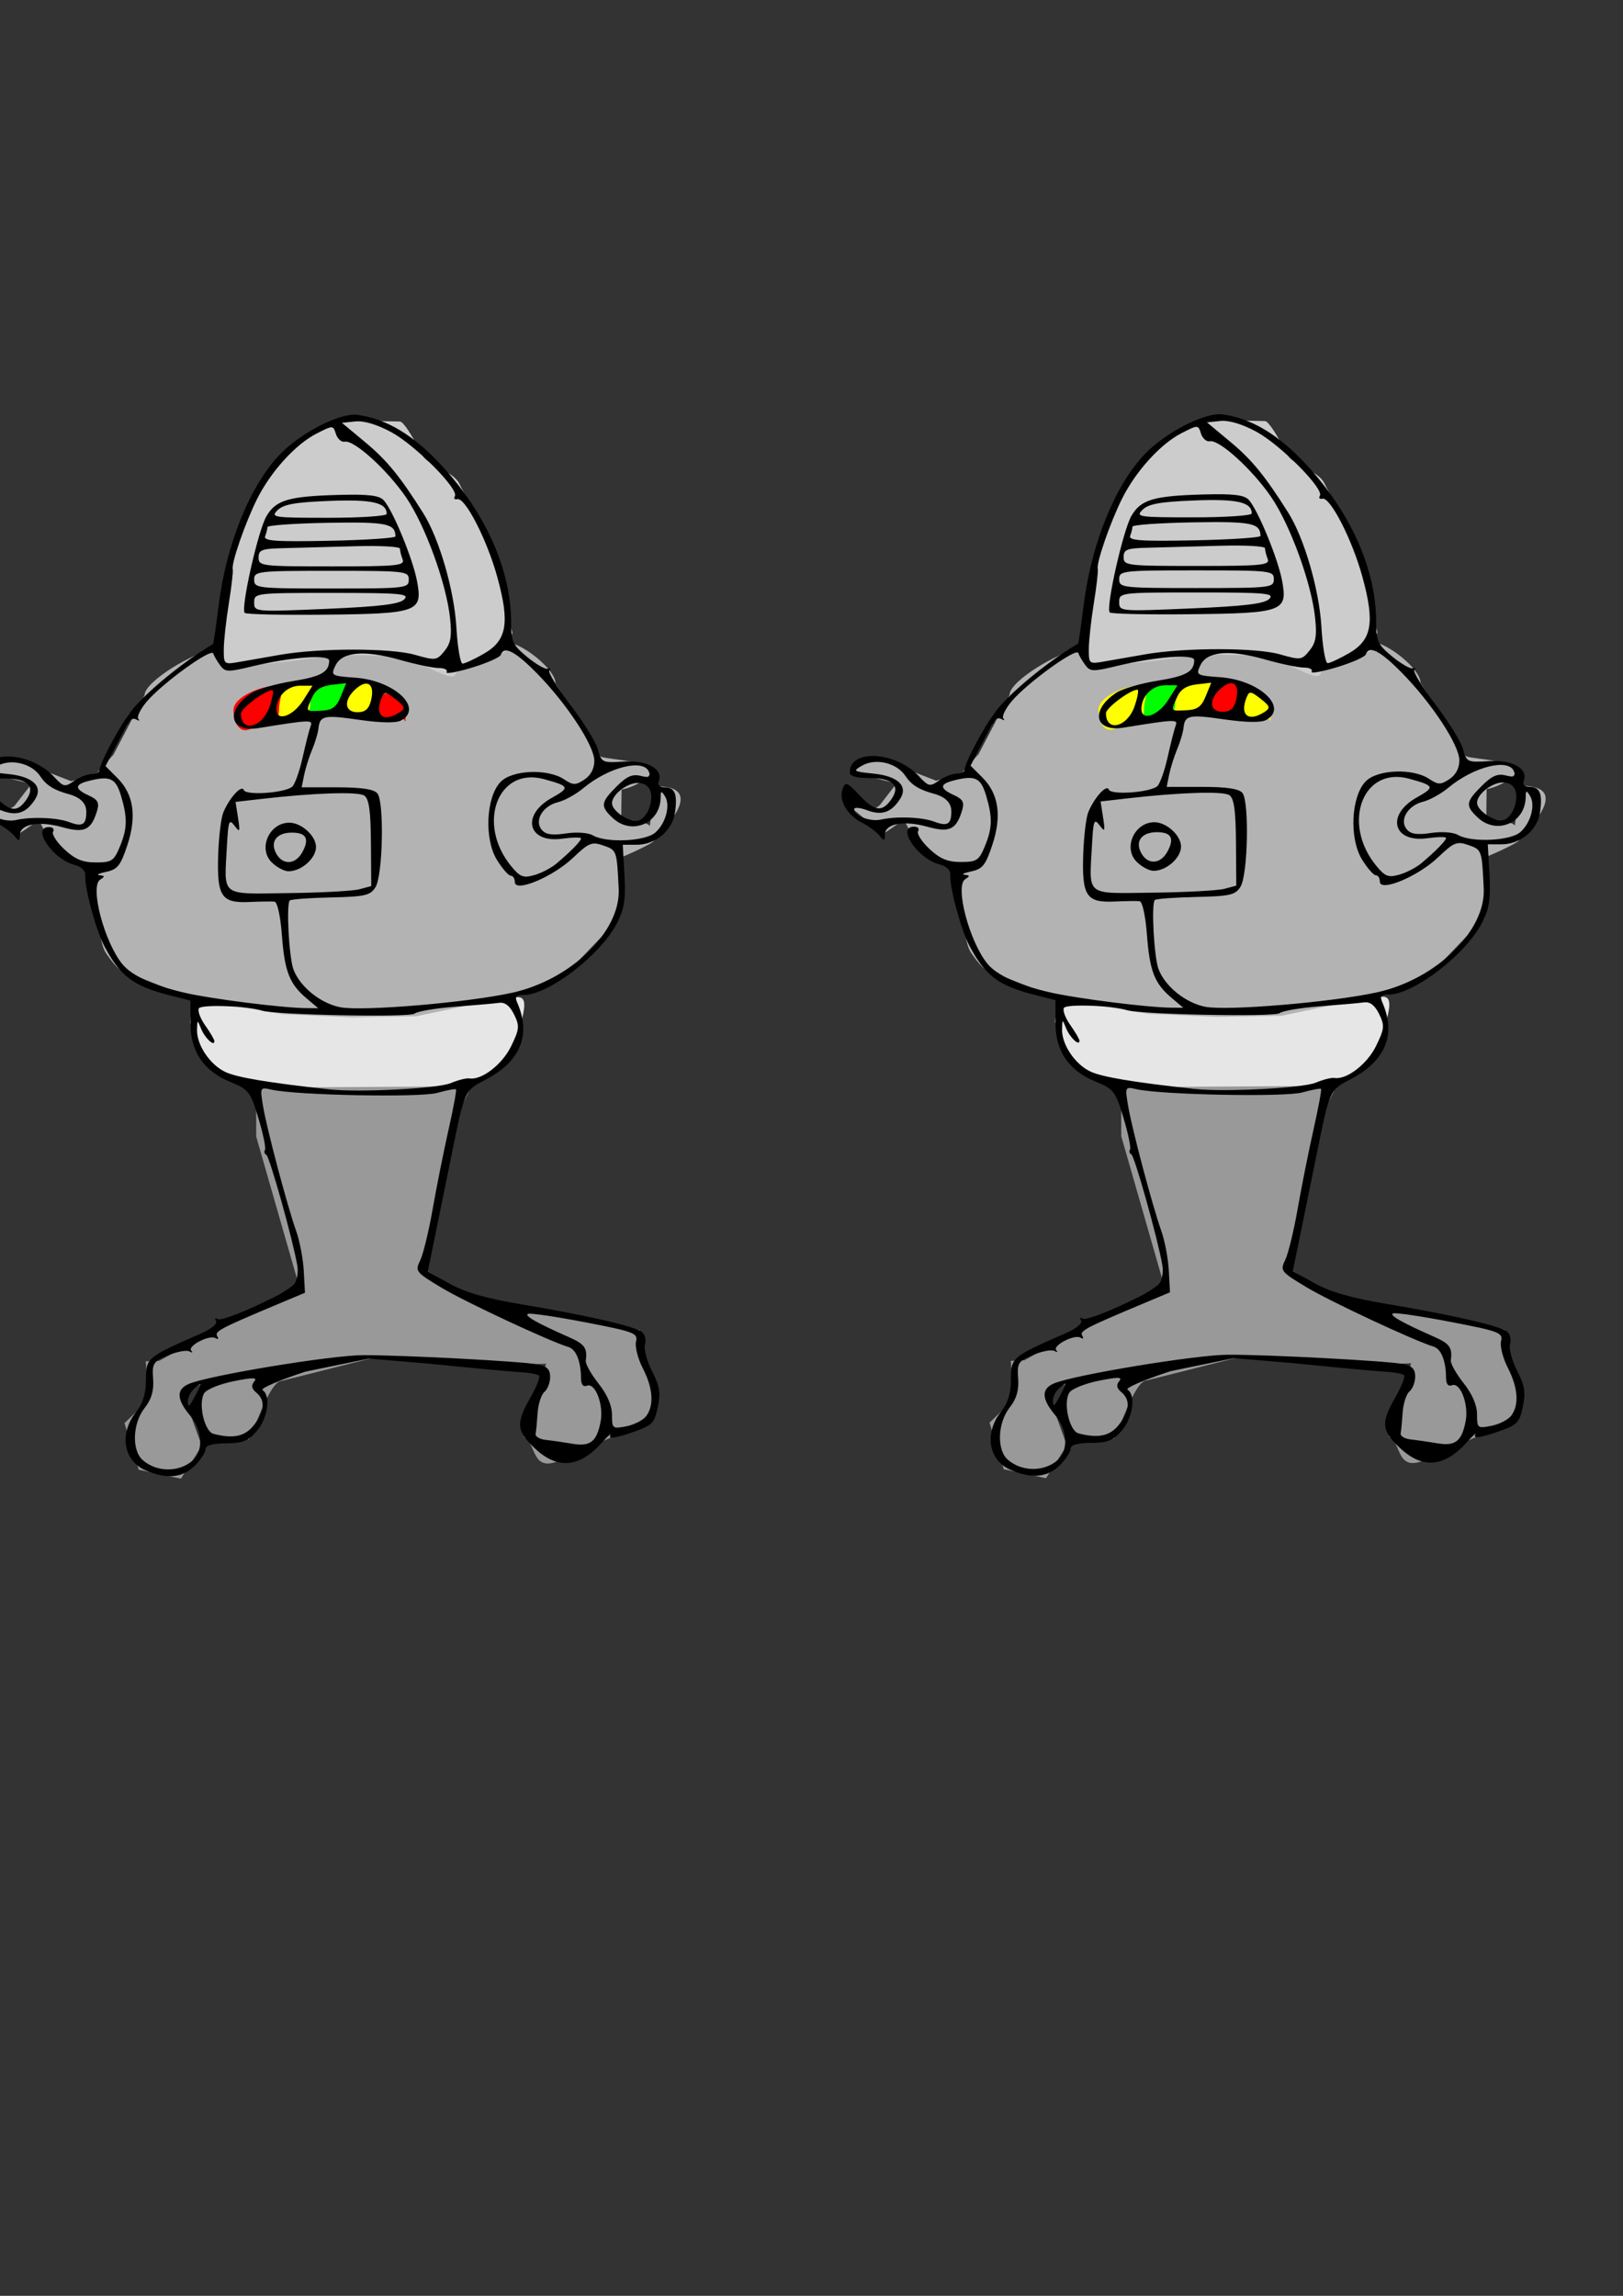 <?xml version="1.0" encoding="UTF-8" standalone="no"?>
<!-- Created with Inkscape (http://www.inkscape.org/) -->
<svg
   xmlns:dc="http://purl.org/dc/elements/1.1/"
   xmlns:cc="http://web.resource.org/cc/"
   xmlns:rdf="http://www.w3.org/1999/02/22-rdf-syntax-ns#"
   xmlns:svg="http://www.w3.org/2000/svg"
   xmlns="http://www.w3.org/2000/svg"
   xmlns:sodipodi="http://sodipodi.sourceforge.net/DTD/sodipodi-0.dtd"
   xmlns:inkscape="http://www.inkscape.org/namespaces/inkscape"
   width="210mm"
   height="297mm"
   id="svg2"
   sodipodi:version="0.32"
   inkscape:version="0.45.1"
   sodipodi:docbase="/home/rover/code/python/herobot/arte"
   sodipodi:docname="robot-3.svg"
   inkscape:output_extension="org.inkscape.output.svg.inkscape">
  <rect width="100%" height="100%" fill="#333333" stroke="none"/>
  <defs
     id="defs4" />
  <sodipodi:namedview
     id="base"
     pagecolor="#ffffff"
     bordercolor="#666666"
     borderopacity="1.0"
     inkscape:pageopacity="0.0"
     inkscape:pageshadow="2"
     inkscape:zoom="0.60079864"
     inkscape:cx="310.83626"
     inkscape:cy="560.85844"
     inkscape:document-units="px"
     inkscape:current-layer="layer1"
     inkscape:window-width="1022"
     inkscape:window-height="713"
     inkscape:window-x="0"
     inkscape:window-y="0"
     showguides="true"
     inkscape:guide-bbox="true" />
  <g
     inkscape:label="Capa 1"
     inkscape:groupmode="layer"
     id="layer1">
    <path
       style="fill:#999999;fill-opacity:1;stroke:#999999;stroke-width:2;stroke-miterlimit:1;stroke-opacity:0"
       d="M 137.763,527.929 L 228.69,527.929 C 235.602,527.929 221.399,544.4 221.399,551.313 L 208.448,621.131 L 232.306,635.735 L 312.742,650.338 L 318.877,680.62 L 319.558,692.497 L 298.427,703.011 L 276.614,712.699 C 259.227,722.023 262.981,705.978 256.164,702.618 L 267.07,666.779 C 239.804,668.239 190.613,663.579 183.7,663.579 L 137.763,675.167 C 130.851,675.167 121.196,709.82 121.196,702.907 L 101.427,703.982 L 95.974,682.561 L 100.064,676.137 L 89.158,680.62 L 98.701,706.916 L 88.476,722.987 L 67.856,718.605 L 60.869,695.819 L 66.152,690.755 L 72.798,685.01 L 71.264,665.632 L 77.91,665.34 L 145.906,627.558 L 125.286,555.692 L 125.286,540.406 C 125.286,533.494 130.851,527.929 137.763,527.929 z "
       id="rect2360"
       sodipodi:nodetypes="ccccccccccccccccccccccccccccccc"
       inkscape:export-filename="/home/rover/herobot/arte/pre/robot-3-01.png"
       inkscape:export-xdpi="17.20129"
       inkscape:export-ydpi="17.20129" />
    <path
       style="fill:#e6e6e6;fill-opacity:1;stroke:#999999;stroke-width:2;stroke-miterlimit:1;stroke-opacity:0"
       d="M 105.443,487.566 L 253.347,487.566 C 260.26,487.566 253.214,501.992 253.214,508.905 L 244.012,521.711 C 238.558,528.283 237.083,526.009 230.171,531.122 L 125.893,531.803 C 118.98,531.803 100.464,524.534 100.464,517.621 L 92.965,500.043 C 92.965,493.131 98.531,487.566 105.443,487.566 z "
       id="rect2357"
       sodipodi:nodetypes="ccccccccc"
       inkscape:export-filename="/home/rover/herobot/arte/pre/robot-3-01.png"
       inkscape:export-xdpi="17.20129"
       inkscape:export-ydpi="17.20129" />
    <path
       style="fill:#b3b3b3;fill-opacity:1;stroke:#999999;stroke-width:2;stroke-miterlimit:1;stroke-opacity:0"
       d="M 102.792,318.418 L 248.045,314.176 C 254.957,314.176 271.657,327.165 271.657,334.077 L 293.397,369.57 C 293.397,371.298 316.745,371.55 318.252,376.523 C 319.76,381.497 298.758,390.103 300.09,384.233 C 305.911,358.584 303.331,395.465 303.963,399.662 C 304.118,400.69 317.544,401.893 317.686,403.914 C 317.827,405.935 319.509,384.392 321.69,384.443 C 347.711,385.033 320.103,409.356 319.951,410.863 C 319.799,412.37 304.152,419.164 303.72,419.164 L 302.863,448.924 L 273.902,479.214 L 234.337,490.416 L 203.786,496.845 L 172.175,497.442 L 138.442,495.917 L 95.165,488.56 L 60.372,474.84 C 58.644,474.84 55.609,471.476 52.027,466.323 C 48.445,461.17 49.62,452.636 45.709,445.477 C 41.797,438.317 47.646,432.003 44.929,425.985 C 42.211,419.968 25.625,415.838 25.625,414.11 L 19.063,400.991 L 8.789,408.021 L -8.907,393.311 C -10.431,388.197 0.17,400.417 7.215,393.875 L 15.384,383.305 L -7.731,377.506 L 5.741,370.647 L 34.705,381.919 L 46.172,379.405 L 55.517,368.937 L 70.695,339.91 C 70.695,332.997 95.879,318.418 102.792,318.418 z "
       id="rect2341"
       sodipodi:nodetypes="ccccsssssscccccccccsssccccccccccccc"
       inkscape:export-filename="/home/rover/herobot/arte/pre/robot-3-01.png"
       inkscape:export-xdpi="17.20129"
       inkscape:export-ydpi="17.20129" />
    <path
       style="fill:#ff0000;fill-opacity:1;stroke:#999999;stroke-width:2;stroke-miterlimit:1;stroke-opacity:0"
       d="M 198.367,352.931 C 196.246,348.674 190.062,352.794 184.58,350.014 C 180.155,347.771 177.687,352.917 177.687,346.038 C 177.688,339.159 191.33,337.31 196.246,341 C 201.59,345.012 197.761,349.081 198.367,352.931 z "
       id="path2355"
       sodipodi:nodetypes="csssc"
       inkscape:export-filename="/home/rover/herobot/arte/pre/robot-3-01.png"
       inkscape:export-xdpi="17.20129"
       inkscape:export-ydpi="17.20129" />
    <path
       style="fill:#ffff00;fill-opacity:1;stroke:#999999;stroke-width:2;stroke-miterlimit:1;stroke-opacity:0"
       d="M 180.862,349.107 C 177.756,355.245 183.3,348.968 177.421,350.763 C 167.337,353.842 166.899,345.72 170.005,339.582 C 173.111,333.445 176.751,331.548 182.236,334.323 C 187.72,337.099 183.968,342.97 180.862,349.107 z "
       id="path2351"
       sodipodi:nodetypes="csssc"
       inkscape:export-filename="/home/rover/herobot/arte/pre/robot-3-01.png"
       inkscape:export-xdpi="17.20129"
       inkscape:export-ydpi="17.20129" />
    <path
       style="fill:#00ff00;fill-opacity:1;stroke:#999999;stroke-width:2;stroke-miterlimit:1;stroke-opacity:0"
       d="M 167.541,346.368 C 164.435,352.505 158.313,347.289 152.435,349.084 C 142.351,352.163 151.987,341.39 155.094,335.252 C 158.2,329.115 161.309,329.339 166.794,332.114 C 172.278,334.89 170.647,340.231 167.541,346.368 z "
       id="path2353"
       sodipodi:nodetypes="csssc"
       inkscape:export-filename="/home/rover/herobot/arte/pre/robot-3-01.png"
       inkscape:export-xdpi="17.20129"
       inkscape:export-ydpi="17.20129" />
    <path
       style="fill:#ffff00;fill-opacity:1;stroke:#999999;stroke-width:2;stroke-miterlimit:1;stroke-opacity:0"
       d="M 151.705,344.447 C 151.705,351.325 145.535,346.819 141.101,351.075 C 133.494,358.375 129.435,351.326 129.435,344.447 C 129.435,337.569 143.438,332.516 149.584,332.516 C 155.731,332.516 151.705,337.569 151.705,344.447 z "
       id="path2349"
       sodipodi:nodetypes="csssc"
       inkscape:export-filename="/home/rover/herobot/arte/pre/robot-3-01.png"
       inkscape:export-xdpi="17.20129"
       inkscape:export-ydpi="17.20129" />
    <path
       style="fill:#ff0000;fill-opacity:1;stroke:#999999;stroke-width:2;stroke-miterlimit:1;stroke-opacity:0"
       d="M 136.445,347.317 C 136.445,354.195 130.275,349.688 125.841,353.945 C 118.234,361.245 114.175,354.196 114.175,347.317 C 114.175,340.438 128.178,335.386 134.324,335.386 C 140.471,335.386 136.445,340.438 136.445,347.317 z "
       id="path2344"
       sodipodi:nodetypes="csssc"
       inkscape:export-filename="/home/rover/herobot/arte/pre/robot-3-01.png"
       inkscape:export-xdpi="17.20129"
       inkscape:export-ydpi="17.20129" />
    <path
       style="fill:#cccccc;fill-opacity:1;stroke:#999999;stroke-width:2;stroke-miterlimit:1;stroke-opacity:0"
       d="M 167.149,205.556 L 195.551,206.097 C 196.415,206.097 197.879,207.742 199.78,210.633 C 201.681,213.525 204.019,217.663 206.63,222.65 C 209.241,227.638 221.67,230.294 224.664,236.582 C 227.657,242.871 232.351,249.081 235.401,255.875 C 238.45,262.669 242.506,274.82 245.284,281.324 C 248.061,287.829 247.97,302.474 250.149,307.893 C 252.328,313.313 244.582,307.917 245.835,311.456 C 247.088,314.996 247.796,317.396 247.796,318.26 L 222.875,328.95 C 222.875,335.862 201.933,320.748 195.02,320.748 L 167.352,320.218 C 160.439,320.218 108.743,329.499 108.743,322.587 L 105.031,312.491 L 111.394,286.488 L 118.287,254.652 L 133.602,230.674 C 133.602,223.762 160.236,205.556 167.149,205.556 z "
       id="rect2338"
       sodipodi:nodetypes="ccssssssscccccccccc"
       inkscape:export-filename="/home/rover/herobot/arte/pre/robot-3-01.png"
       inkscape:export-xdpi="17.20129"
       inkscape:export-ydpi="17.20129" />
    <path
       style="fill:#000000"
       d="M 71.15,718.892 C 60.323,714.179 58.178,701.044 66.506,690.454 C 69.913,686.121 71.367,681.361 71.367,674.54 C 71.367,663.947 71.773,663.605 98.025,652.138 C 103.313,649.828 106.465,647.225 105.623,645.863 C 104.817,644.559 105.187,644.155 106.465,644.945 C 109.089,646.566 140.105,632.38 143.879,627.832 C 145.263,626.164 145.946,622.117 145.396,618.839 C 143.337,606.564 131.794,565.322 130.224,564.625 C 129.325,564.227 129.037,563.177 129.584,562.292 C 130.13,561.408 128.698,554.443 126.4,546.814 C 122.475,533.787 121.65,532.711 112.814,529.097 C 99.604,523.696 93.125,514.216 93.125,500.29 L 93.125,489.236 L 82.246,486.463 C 65.283,482.138 58.635,477.075 51.088,462.732 C 46.901,454.775 41.272,433.912 41.67,427.823 C 41.809,425.69 39.702,423.687 36.466,422.874 C 25.8,420.197 15.112,404.402 23.966,404.402 C 25.819,404.402 26.717,405.401 25.962,406.622 C 25.207,407.843 27.683,411.732 31.464,415.264 C 36.683,420.139 40.391,421.685 46.861,421.685 C 54.545,421.685 55.693,420.947 58.515,414.193 C 62.299,405.135 62.428,399.957 59.143,388.99 C 56.543,380.313 53.645,379.078 42.742,382 C 36.386,383.703 36.596,385.84 43.422,388.95 C 47.813,390.951 48.662,392.481 47.511,396.318 C 44.64,405.893 41.328,407.484 30.55,404.467 C 19.029,401.241 9.825,402.902 9.728,408.224 C 9.667,411.498 9.331,411.56 7.027,408.723 C 5.58,406.941 1.595,404.035 -1.827,402.266 C -9.018,398.549 -13.025,391.247 -10.904,385.721 C -9.61,382.349 -8.649,382.724 -2.949,388.823 C 4.668,396.974 8.339,397.491 12.853,391.047 C 17.527,384.374 13.622,380.638 1.97,380.638 C -4.349,380.638 -7.487,379.706 -7.487,377.83 C -7.487,366.292 15.089,367.582 26.38,379.765 C 31.082,384.838 31.728,384.974 36.208,381.836 C 38.845,379.989 42.731,378.478 44.843,378.478 C 46.955,378.478 48.683,377.629 48.683,376.592 C 48.683,372.564 63.341,346.49 64.152,348.896 C 64.624,350.298 57.913,362.299 55.676,366.66 L 51.608,374.589 L 57.372,380.354 C 65.383,388.364 66.968,399.107 62.241,413.357 C 58.968,423.224 57.452,425.124 51.924,426.289 C 48.359,427.04 46.901,427.785 48.683,427.944 C 51.338,428.18 51.393,428.569 48.988,430.092 C 43.805,433.377 51.046,460.796 59.927,471.51 C 64.465,476.985 74.74,481.728 89.73,485.268 C 102.955,488.391 138.324,492.87 150.22,492.929 L 155.621,492.956 L 149.884,488.106 C 141.529,481.043 139.2,475.053 137.845,457.134 C 137.146,447.889 135.626,441.011 134.246,440.85 C 132.932,440.696 127.422,440.772 122,441.018 C 108.254,441.642 106.052,438.35 106.697,418.141 C 106.981,409.263 108.106,399.866 109.199,397.259 C 112.247,389.989 118.174,383.517 119.231,386.304 C 120.266,389.029 138.967,387.761 142.85,384.702 C 144.143,383.683 146.454,377.248 147.986,370.402 C 149.518,363.556 151.293,356.595 151.93,354.933 C 153.114,351.846 151.579,351.911 126.336,356.003 C 112.207,358.294 110.037,347.345 122.944,338.888 C 125.861,336.976 134.869,334.354 142.961,333.062 C 157.013,330.817 160.916,328.639 160.989,323.004 C 161.03,319.855 141.998,321.277 123.249,325.824 C 111.427,328.691 110.093,328.649 107.664,325.327 C 106.204,323.33 104.68,320.71 104.278,319.505 C 103.348,316.713 79.203,334.2 71.74,343.072 C 68.631,346.769 66.788,350.57 67.646,351.52 C 68.504,352.469 68.074,352.598 66.691,351.806 C 65.307,351.014 63.682,351.587 63.08,353.08 C 62.342,354.912 61.931,354.715 61.816,352.472 C 61.538,347.071 84.884,326.36 104.192,314.877 C 104.423,314.74 105.651,306.262 106.922,296.037 C 110.646,266.064 122.264,237.416 136.864,222.202 C 147.186,211.445 166.491,201.642 174.977,202.848 C 189.158,204.863 202.225,212.734 215.886,227.489 C 237.615,250.959 249.965,278.817 249.953,304.337 C 249.948,313.686 250.749,315.407 257.813,321.228 C 262.139,324.792 266.678,327.385 267.9,326.989 C 269.122,326.593 269.452,326.938 268.634,327.756 C 267.816,328.573 272.457,336.189 278.947,344.679 C 285.437,353.168 291.526,363.031 292.477,366.596 C 294.145,372.844 294.598,373.051 305.064,372.367 C 316.602,371.613 324.451,376.033 322.162,381.997 C 321.45,383.852 322.528,384.959 325.047,384.959 C 330.054,384.959 331.419,388.343 330.075,397.422 C 328.784,406.139 320.506,413.044 311.346,413.044 L 304.546,413.044 L 305.38,427.814 C 306.046,439.596 305.318,444.342 301.778,451.281 C 293.849,466.822 268.309,486.496 256.061,486.496 C 252.33,486.496 251.656,487.317 252.957,490.277 C 259.834,505.931 254.599,518.839 237.771,527.726 C 227.006,533.411 227.341,532.672 220.707,565.35 C 218.777,574.856 215.398,591.423 213.197,602.166 L 209.195,621.698 L 219.936,627.695 C 227.409,631.868 237.992,634.911 254.72,637.697 C 286.316,642.961 310.503,648.495 313.917,651.243 C 315.429,652.459 316.111,655.207 315.431,657.348 C 314.752,659.489 316.291,665.349 318.853,670.37 C 322.645,677.803 323.166,681.1 321.66,688.117 C 319.946,696.101 318.971,697.019 308.409,700.603 C 300.881,703.157 297.476,703.591 298.385,701.882 C 299.141,700.458 297.466,701.875 294.662,705.03 C 283.448,717.652 272.732,718.687 261.633,708.219 C 252.501,699.607 252.173,695.956 259.396,683.321 C 262.38,678.101 264.258,673.266 263.569,672.577 C 262.88,671.889 258.726,671.132 254.337,670.896 C 249.948,670.66 229.83,668.791 209.631,666.742 L 180.424,664.273 L 149.46,670.63 C 136.566,674.817 127.088,678.905 128.397,679.714 C 132.538,682.273 130.986,693.408 125.619,699.648 C 121.39,704.564 118.665,705.657 110.503,705.71 C 103.828,705.753 100.543,706.697 100.539,708.573 C 100.535,710.112 98.146,713.758 95.229,716.674 C 89.268,722.635 81.411,723.359 71.15,718.892 z M 94.125,714.198 C 99.576,709.513 99.053,699.355 92.99,692.149 C 86.279,684.173 86.103,679.297 92.43,676.622 C 102.237,672.476 161.879,662.624 177.607,662.601 C 198.006,662.571 255.201,665.6 263.1,667.147 C 267.52,668.013 269.041,669.582 269.041,673.276 C 269.041,676.006 267.785,679.283 266.249,680.557 C 264.714,681.832 263.217,686.44 262.924,690.798 C 262.63,695.156 262.185,699.785 261.935,701.085 C 261.684,702.385 263.91,703.71 266.881,704.03 C 269.851,704.35 275.738,705.201 279.963,705.92 C 288.72,707.412 291.88,704.887 293.751,694.905 C 295.261,686.848 291.1,675.972 287.095,677.509 C 285.174,678.246 284.153,676.983 284.134,673.841 C 284.083,665.594 281.742,659.768 278.023,658.632 C 268.437,655.703 227.566,636.613 215.948,629.637 C 203.269,622.024 202.913,621.568 205.495,616.237 C 206.965,613.201 209.697,601.968 211.567,591.274 C 213.437,580.581 216.92,563.157 219.307,552.555 C 221.695,541.953 223.356,532.987 222.999,532.63 C 222.642,532.273 218.516,533.052 213.83,534.361 C 205.35,536.73 144.821,535.542 132.711,532.769 C 127.149,531.495 127.101,531.589 128.642,540.854 C 130.497,552.011 140.545,589.871 144.89,602.076 C 146.582,606.829 148.231,615.525 148.553,621.401 L 149.14,632.083 L 135.098,637.98 C 107.599,649.527 104.803,651.016 106.242,653.346 C 107.046,654.646 106.679,655.054 105.411,654.27 C 102.451,652.441 91.471,658.136 93.543,660.425 C 94.417,661.39 94.019,661.544 92.66,660.767 C 91.301,659.99 86.612,660.849 82.24,662.676 C 74.861,665.759 74.333,666.585 74.882,674.192 C 75.303,680.013 74.097,684.138 70.72,688.431 C 64.839,695.907 64.335,709.06 69.747,713.858 C 76.504,719.85 87.373,720.001 94.125,714.198 z M 124.139,696.841 C 129.438,690.104 129.853,684.645 125.35,680.908 C 123.057,679.005 122.74,677.403 124.287,675.539 C 126.028,673.442 123.916,673.398 114.258,675.333 C 107.529,676.681 101.064,679.305 99.891,681.165 C 96.799,686.066 99.92,699.886 104.383,701.058 C 114.04,703.594 119.793,702.366 124.139,696.841 z M 316.029,692.37 C 319.953,687.103 319.347,678.725 314.336,668.964 C 311.919,664.257 310.433,658.405 311.033,655.959 C 312.04,651.85 310.171,651.136 286.391,646.554 C 272.238,643.828 259.603,641.949 258.313,642.379 C 256.001,643.149 262.336,646.781 278.222,653.793 C 285.956,657.206 287.298,659.088 286.466,665.352 C 286.262,666.884 289.063,671.885 292.691,676.465 C 296.965,681.862 299.286,687.248 299.286,691.773 C 299.286,698.49 299.55,698.701 306.307,697.374 C 310.169,696.615 314.544,694.363 316.029,692.37 z M 96.272,680.93 C 98.84,675.989 98.772,675.782 95.485,678.494 C 93.508,680.125 91.89,682.96 91.89,684.795 C 91.89,688.718 92.508,688.172 96.272,680.93 z M 220.433,529.575 C 223.997,528.077 228.105,527.044 229.562,527.28 C 235.527,528.246 245.623,520.466 249.944,511.571 C 254.021,503.179 254.164,501.653 251.399,496.002 C 249.336,491.785 246.951,489.929 244.105,490.325 C 241.779,490.648 232.099,491.506 222.593,492.23 C 213.087,492.955 204.14,494.474 202.709,495.605 C 200.257,497.544 134.536,496.256 128.157,494.143 C 121.255,491.857 98.501,491.02 97.273,493.007 C 96.539,494.195 97.944,497.984 100.395,501.427 C 102.847,504.87 104.853,508.323 104.853,509.101 C 104.853,511.918 100.184,507.546 98.357,503.018 C 96.51,498.44 96.483,498.446 96.348,503.446 C 96.148,510.855 102.619,520.535 110.166,524.117 C 115.854,526.816 131.121,529.375 161.022,532.642 C 175.693,534.245 214.033,532.266 220.433,529.575 z M 250.592,485.366 C 279.346,478.969 303.555,455.342 302.562,434.647 C 301.656,415.78 301.624,415.688 295.136,413.427 C 289.413,411.432 288.024,411.99 280.205,419.429 C 270.343,428.81 251.758,436.55 251.758,431.276 C 251.758,429.566 250.865,428.166 249.774,428.166 C 248.682,428.166 245.653,424.709 243.042,420.484 C 236.66,410.158 237.689,389.424 244.944,382.174 C 250.718,376.403 267.921,375.773 275.856,381.042 C 280.31,383.999 281.436,384.014 285.763,381.179 C 288.888,379.132 290.645,375.826 290.645,371.994 C 290.645,364.565 277.16,344.036 262.493,329.136 C 251.891,318.365 246.436,315.59 244.904,320.186 C 244.501,321.395 238.098,324.224 230.675,326.471 C 223.253,328.718 217.726,329.673 218.393,328.593 C 219.061,327.513 217.359,326.629 214.612,326.629 C 211.865,326.629 203.301,324.837 195.581,322.648 C 178.059,317.678 167.232,318.652 164.006,325.489 C 161.715,330.343 161.977,330.499 173.793,331.354 C 192.901,332.736 207.314,346.278 196.078,352.291 C 193.622,353.606 186.275,353.482 175.615,351.946 C 158.312,349.453 156.38,349.873 155.723,356.266 C 155.505,358.382 154.107,363.031 152.616,366.596 C 151.126,370.16 149.369,375.75 148.713,379.018 L 147.52,384.959 L 164.808,384.959 C 176.779,384.959 182.85,385.866 184.544,387.907 C 187.98,392.048 187.249,427.992 183.61,433.81 C 181.094,437.833 178.501,438.424 161.766,438.793 C 151.321,439.023 142.296,439.691 141.71,440.277 C 139.908,442.079 141.327,468.269 143.542,474.096 C 146.748,482.527 156.732,490.569 166.357,492.472 C 177.038,494.585 228.773,490.22 250.592,485.366 z M 175.76,434.797 L 181.546,433.243 L 181.396,412.17 C 181.285,396.437 180.464,390.567 178.156,389.003 C 175.142,386.96 153.69,387.655 127.847,390.634 L 115.195,392.092 L 116.406,399.867 C 117.486,406.796 117.296,407.214 114.667,403.71 C 112.052,400.226 111.633,401.333 110.985,413.432 C 109.622,438.878 107.291,437.061 140.818,436.681 C 156.854,436.5 172.578,435.652 175.76,434.797 z M 132.827,421.575 C 126.071,414.819 131.72,402.242 141.511,402.242 C 147.428,402.242 154.541,408.729 154.541,414.124 C 154.541,419.675 147.379,426.006 141.098,426.006 C 138.986,426.006 135.264,424.012 132.827,421.575 z M 147.95,416.49 C 151.396,410.051 149.759,407.103 142.739,407.103 C 135.303,407.103 131.956,411.494 135.024,417.226 C 138.233,423.222 144.539,422.863 147.95,416.49 z M 272.039,422.305 C 278.989,416.47 284.163,411.191 284.163,409.935 C 284.163,409.314 279.994,409.377 274.898,410.076 C 258.165,412.369 254.649,398.62 269.8,390.141 C 278.853,385.074 278.575,384.393 266.051,380.964 C 243.466,374.78 232.917,402.658 249.959,423.489 C 254.271,428.76 255.899,429.396 261.237,427.893 C 264.668,426.927 269.529,424.413 272.039,422.305 z M 320.423,407.103 C 325.621,402.566 327.968,393.714 325.154,389.262 C 323.434,386.541 323.111,386.64 323.083,389.896 C 322.975,402.57 308.954,408.625 299.693,399.997 C 293.492,394.22 293.709,392.364 301.501,384.572 C 306.507,379.566 309.274,378.347 313.325,379.364 C 317.463,380.402 318.341,379.98 317.361,377.424 C 314.809,370.775 297.683,375.019 285.244,385.383 C 281.679,388.353 276.117,391.428 272.884,392.217 C 265.411,394.04 261.171,401.205 264.903,405.703 C 266.85,408.049 269.969,408.525 276.741,407.509 C 282.013,406.718 287.631,407.116 289.91,408.441 C 296.459,412.248 315.483,411.413 320.423,407.103 z M 42.202,396.945 C 42.202,392.726 39.326,389.842 33.56,388.28 C 26.429,386.347 22.592,383.946 19.784,379.661 C 15.563,373.218 5.27,370.738 -1.419,374.553 C -6.142,377.247 -5.846,377.455 4.176,378.478 C 16.043,379.689 21.148,384.5 17.202,390.755 C 12.999,397.419 8.261,399.104 1.21,396.443 C -2.385,395.086 -5.326,394.829 -5.326,395.872 C -5.326,399.143 2.539,402.151 7.901,400.931 C 15.36,399.234 27.94,399.734 33.843,401.963 C 40.317,404.407 42.202,403.275 42.202,396.945 z M 317.437,395.273 C 320.039,387.945 317.774,382.798 311.946,382.798 C 306.579,382.798 299.286,388.521 299.286,392.732 C 299.286,396.452 307.367,401.94 311.88,401.285 C 313.865,400.997 316.366,398.292 317.437,395.273 z M 131.817,345.532 C 133.342,341.076 133.974,337.434 133.223,337.439 C 129.721,337.459 117.815,346.332 117.815,348.921 C 117.815,358.377 128.291,355.842 131.817,345.532 z M 148.379,342.291 L 152.805,335.27 L 146.89,335.27 C 140.527,335.27 135.277,340.416 135.167,346.762 C 135.056,353.082 143.346,350.277 148.379,342.291 z M 195.588,348.184 C 198.333,346.368 198.002,345.4 193.428,341.853 C 188.444,337.988 187.914,337.948 186.559,341.328 C 183.076,350.016 187.612,353.459 195.588,348.184 z M 166.629,340.586 L 169.305,334.019 L 162.176,334.852 C 157.171,335.436 154.327,337.262 152.633,340.98 C 149.399,348.078 149.28,347.905 157.087,347.504 C 162.555,347.224 164.499,345.815 166.629,340.586 z M 181.431,342.519 C 183.408,334.643 179.904,331.783 174.229,336.643 C 167.918,342.046 168.239,348.233 174.831,348.233 C 178.615,348.233 180.381,346.704 181.431,342.519 z M 137.258,320.108 C 156.58,316.789 191.178,316.815 202.891,320.157 C 213.013,323.045 213.591,322.971 217.36,318.317 C 220.463,314.484 221.035,311.113 220.089,302.225 C 218.281,285.23 207.91,256.786 198.54,243.123 C 189.318,229.674 173.183,215.036 168.607,215.967 C 166.992,216.295 165.049,214.606 164.289,212.212 C 162.918,207.893 162.847,207.892 154.797,211.999 C 144.571,217.215 132.455,230.53 125.751,243.917 C 119.982,255.437 113.052,275.399 113.815,278.3 C 114.088,279.334 113.21,286.986 111.865,295.303 C 110.52,303.621 109.426,313.703 109.434,317.708 C 109.447,324.915 109.529,324.975 117.412,323.569 C 121.792,322.788 130.723,321.231 137.258,320.108 z M 119.669,299.678 C 117.603,297.612 126.183,259.444 130.299,252.397 C 134.936,244.457 141.151,242.635 165.85,241.974 C 180.216,241.589 185.499,242.23 187.671,244.621 C 192.151,249.55 201.925,273.31 203.965,284.23 C 206.765,299.215 204.434,300.057 158.769,300.543 C 137.962,300.765 120.367,300.376 119.669,299.678 z M 197.671,293.058 C 200.446,290.291 196.127,289.902 162.565,289.902 C 124.828,289.902 124.296,289.967 124.296,294.555 C 124.296,299.188 124.439,299.2 159.402,297.71 C 185.743,296.587 195.298,295.425 197.671,293.058 z M 199.909,283.421 C 199.909,279.265 198.469,279.101 162.102,279.101 C 125.736,279.101 124.296,279.265 124.296,283.421 C 124.296,287.577 125.736,287.742 162.102,287.742 C 198.469,287.742 199.909,287.577 199.909,283.421 z M 196.9,273.523 C 196.178,271.643 195.588,269.276 195.588,268.261 C 195.588,267.247 185.624,266.714 173.444,267.076 C 161.265,267.438 145.711,267.862 138.878,268.017 C 127.991,268.264 126.456,268.832 126.456,272.619 C 126.456,276.767 127.897,276.94 162.334,276.94 C 194.161,276.94 198.063,276.555 196.9,273.523 z M 193.395,262.249 C 193.257,255.957 189.078,255.121 160.284,255.624 C 144.055,255.908 130.777,256.852 130.777,257.722 C 130.777,258.592 130.279,260.599 129.669,262.181 C 128.77,264.516 134.677,264.936 160.995,264.41 C 178.833,264.053 193.413,263.081 193.395,262.249 z M 189.107,251.28 C 189.107,245.725 181.974,244.105 161.072,244.916 C 144.294,245.567 138.598,246.59 135.722,249.466 C 132.215,252.973 133.578,253.176 160.559,253.176 C 176.261,253.176 189.107,252.323 189.107,251.28 z M 236.647,319.617 C 247.902,313.14 249.388,304.7 243.226,282.241 C 238.235,264.048 227.502,243.114 223.644,244.048 C 222.295,244.375 221.755,243.73 222.444,242.615 C 224.523,239.251 203.218,217.762 191.457,211.361 C 184.505,207.577 178.022,205.624 173.834,206.051 L 167.208,206.728 L 178.764,216.355 C 189.208,225.055 195.608,232.892 206.962,250.883 C 214.765,263.248 222.128,288.566 223.179,306.645 C 223.749,316.448 225.116,324.468 226.216,324.468 C 227.317,324.468 232.011,322.285 236.647,319.617 z "
       id="path3069"
       sodipodi:nodetypes="cssssssssssscccsssssssssssssssssssssssssscccsssssscccsssssssssssssssssssssssssssssssssssscccssssscccsssssssssssscccsssssccssssssssssssssssssssssscccssssssssccsssssccsssssssssccssccssssssssssssssccsssssssssssssssssssssscccssssssccccscccsssccsssccssccssssssccsssssssssssccsssssssssccsssccssccccsccssccccssccssccssssssssssssccsssssccsssccsssccsssssccssssccsssccsssscccsssc"
       inkscape:export-filename="/home/rover/herobot/arte/pre/robot-3-01.png"
       inkscape:export-xdpi="17.20129"
       inkscape:export-ydpi="17.20129" />
    <path
       style="fill:#999999;fill-opacity:1;stroke:#999999;stroke-width:2;stroke-miterlimit:1;stroke-opacity:0"
       d="M 560.795,527.708 L 651.722,527.708 C 658.634,527.708 644.431,544.18 644.431,551.092 L 631.48,620.91 L 655.338,635.514 L 735.773,650.118 L 741.908,680.4 L 742.59,692.277 L 721.458,702.79 L 699.645,712.478 C 682.258,721.803 686.012,705.758 679.196,702.398 L 690.102,666.559 C 662.836,668.018 613.645,663.358 606.732,663.358 L 560.795,674.946 C 553.882,674.946 544.227,709.599 544.227,702.687 L 524.459,703.761 L 519.006,682.341 L 523.096,675.917 L 512.189,680.4 L 521.733,706.695 L 511.508,722.766 L 490.888,718.385 L 483.901,695.598 L 489.183,690.535 L 495.83,684.79 L 494.296,665.412 L 500.942,665.12 L 568.937,627.337 L 548.317,555.471 L 548.317,540.186 C 548.317,533.273 553.882,527.708 560.795,527.708 z "
       id="path2363"
       sodipodi:nodetypes="ccccccccccccccccccccccccccccccc"
       inkscape:export-filename="/home/rover/herobot/arte/pre/robot-3-02.png"
       inkscape:export-xdpi="17.201288"
       inkscape:export-ydpi="17.201288" />
    <path
       style="fill:#e6e6e6;fill-opacity:1;stroke:#999999;stroke-width:2;stroke-miterlimit:1;stroke-opacity:0"
       d="M 528.475,487.345 L 676.379,487.345 C 683.291,487.345 676.246,501.772 676.246,508.684 L 667.043,521.491 C 661.59,528.063 660.115,525.789 653.202,530.901 L 548.925,531.583 C 542.012,531.583 523.495,524.314 523.495,517.401 L 515.997,499.823 C 515.997,492.91 521.562,487.345 528.475,487.345 z "
       id="path2365"
       sodipodi:nodetypes="ccccccccc"
       inkscape:export-filename="/home/rover/herobot/arte/pre/robot-3-02.png"
       inkscape:export-xdpi="17.201288"
       inkscape:export-ydpi="17.201288" />
    <path
       style="fill:#b3b3b3;fill-opacity:1;stroke:#999999;stroke-width:2;stroke-miterlimit:1;stroke-opacity:0"
       d="M 525.824,318.198 L 671.076,313.956 C 677.989,313.956 694.689,326.944 694.689,333.857 L 716.429,369.349 C 716.429,371.077 739.776,371.329 741.284,376.303 C 742.792,381.276 721.79,389.883 723.122,384.013 C 728.942,358.364 726.362,395.244 726.995,399.441 C 727.15,400.469 740.576,401.672 740.717,403.693 C 740.859,405.714 742.541,384.171 744.721,384.223 C 770.742,384.813 743.135,409.135 742.983,410.642 C 742.831,412.149 727.184,418.944 726.752,418.944 L 725.894,448.704 L 696.934,478.994 L 657.369,490.195 L 626.818,496.624 L 595.206,497.221 L 561.474,495.697 L 518.197,488.339 L 483.404,474.619 C 481.676,474.619 478.64,471.256 475.059,466.102 C 471.477,460.949 472.652,452.415 468.74,445.256 C 464.829,438.097 470.678,431.782 467.96,425.765 C 465.243,419.747 448.656,415.618 448.656,413.89 L 442.095,400.77 L 431.821,407.8 L 414.124,393.09 C 412.601,387.977 423.202,400.196 430.247,393.655 L 438.416,383.084 L 415.301,377.286 L 428.772,370.427 L 457.737,381.699 L 469.203,379.184 L 478.549,368.716 L 493.727,339.69 C 493.727,332.777 518.911,318.198 525.824,318.198 z "
       id="path2367"
       sodipodi:nodetypes="ccccsssssscccccccccsssccccccccccccc"
       inkscape:export-filename="/home/rover/herobot/arte/pre/robot-3-02.png"
       inkscape:export-xdpi="17.201288"
       inkscape:export-ydpi="17.201288" />
    <path
       style="fill:#ffff00;fill-opacity:1;stroke:#999999;stroke-width:2;stroke-miterlimit:1;stroke-opacity:0"
       d="M 621.398,352.71 C 619.277,348.453 613.094,352.574 607.612,349.794 C 603.187,347.55 600.719,352.696 600.719,345.817 C 600.719,338.939 614.362,337.09 619.277,340.78 C 624.622,344.792 620.793,348.861 621.398,352.71 z "
       id="path2369"
       sodipodi:nodetypes="csssc"
       inkscape:export-filename="/home/rover/herobot/arte/pre/robot-3-02.png"
       inkscape:export-xdpi="17.201288"
       inkscape:export-ydpi="17.201288" />
    <path
       style="fill:#ff0000;fill-opacity:1;stroke:#999999;stroke-width:2;stroke-miterlimit:1;stroke-opacity:0"
       d="M 603.894,348.887 C 600.788,355.024 606.331,348.747 600.453,350.542 C 590.369,353.621 589.931,345.499 593.037,339.361 C 596.143,333.224 599.783,331.327 605.267,334.103 C 610.751,336.878 606.999,342.75 603.894,348.887 z "
       id="path2371"
       sodipodi:nodetypes="csssc"
       inkscape:export-filename="/home/rover/herobot/arte/pre/robot-3-02.png"
       inkscape:export-xdpi="17.201288"
       inkscape:export-ydpi="17.201288" />
    <path
       style="fill:#ffff00;fill-opacity:1;stroke:#999999;stroke-width:2;stroke-miterlimit:1;stroke-opacity:0"
       d="M 590.573,346.147 C 587.467,352.285 581.345,347.068 575.467,348.864 C 565.383,351.943 575.019,341.169 578.126,335.031 C 581.232,328.894 584.341,329.118 589.825,331.894 C 595.31,334.669 593.679,340.01 590.573,346.147 z "
       id="path2373"
       sodipodi:nodetypes="csssc"
       inkscape:export-filename="/home/rover/herobot/arte/pre/robot-3-02.png"
       inkscape:export-xdpi="17.201288"
       inkscape:export-ydpi="17.201288" />
    <path
       style="fill:#00ff00;fill-opacity:1;stroke:#999999;stroke-width:2;stroke-miterlimit:1;stroke-opacity:0"
       d="M 574.737,344.226 C 574.737,351.105 568.567,346.598 564.132,350.854 C 556.526,358.155 552.467,351.106 552.467,344.226 C 552.467,337.348 566.47,332.296 572.616,332.296 C 578.763,332.296 574.737,337.348 574.737,344.226 z "
       id="path2375"
       sodipodi:nodetypes="csssc"
       inkscape:export-filename="/home/rover/herobot/arte/pre/robot-3-02.png"
       inkscape:export-xdpi="17.201288"
       inkscape:export-ydpi="17.201288" />
    <path
       style="fill:#ffff00;fill-opacity:1;stroke:#999999;stroke-width:2;stroke-miterlimit:1;stroke-opacity:0"
       d="M 559.477,347.096 C 559.477,353.974 553.307,349.468 548.872,353.724 C 541.266,361.024 537.207,353.975 537.207,347.096 C 537.207,340.218 551.21,335.166 557.356,335.166 C 563.503,335.166 559.477,340.218 559.477,347.096 z "
       id="path2377"
       sodipodi:nodetypes="csssc"
       inkscape:export-filename="/home/rover/herobot/arte/pre/robot-3-02.png"
       inkscape:export-xdpi="17.201288"
       inkscape:export-ydpi="17.201288" />
    <path
       style="fill:#cccccc;fill-opacity:1;stroke:#999999;stroke-width:2;stroke-miterlimit:1;stroke-opacity:0"
       d="M 590.18,205.335 L 618.582,205.877 C 619.446,205.877 620.911,207.521 622.812,210.413 C 624.713,213.304 627.051,217.442 629.662,222.43 C 632.273,227.418 644.701,230.073 647.695,236.362 C 650.689,242.65 655.383,248.86 658.432,255.654 C 661.482,262.448 665.538,274.599 668.315,281.104 C 671.093,287.608 671.002,302.253 673.181,307.673 C 675.36,313.092 667.614,307.696 668.867,311.236 C 670.12,314.775 670.828,317.176 670.828,318.04 L 645.907,328.729 C 645.907,335.642 624.965,320.527 618.052,320.527 L 590.383,319.997 C 583.471,319.997 531.775,329.279 531.775,322.366 L 528.063,312.271 L 534.426,286.268 L 541.319,254.432 L 556.634,230.454 C 556.634,223.541 583.268,205.335 590.18,205.335 z "
       id="path2379"
       sodipodi:nodetypes="ccssssssscccccccccc"
       inkscape:export-filename="/home/rover/herobot/arte/pre/robot-3-02.png"
       inkscape:export-xdpi="17.201288"
       inkscape:export-ydpi="17.201288" />
    <path
       style="fill:#000000"
       d="M 494.182,718.671 C 483.355,713.958 481.21,700.824 489.538,690.233 C 492.945,685.901 494.399,681.141 494.399,674.319 C 494.399,663.727 494.805,663.385 521.056,651.917 C 526.345,649.607 529.497,647.004 528.655,645.643 C 527.849,644.338 528.219,643.935 529.497,644.725 C 532.12,646.346 563.137,632.159 566.911,627.611 C 568.295,625.944 568.978,621.897 568.428,618.618 C 566.368,606.344 554.826,565.102 553.255,564.405 C 552.357,564.006 552.069,562.956 552.615,562.072 C 553.162,561.187 551.729,554.222 549.431,546.594 C 545.507,533.566 544.682,532.49 535.846,528.877 C 522.636,523.475 516.157,513.995 516.157,500.069 L 516.157,489.016 L 505.278,486.242 C 488.315,481.917 481.667,476.854 474.12,462.512 C 469.933,454.555 464.304,433.692 464.701,427.602 C 464.841,425.47 462.734,423.466 459.497,422.654 C 448.832,419.977 438.143,404.182 446.998,404.182 C 448.85,404.182 449.748,405.181 448.994,406.402 C 448.239,407.623 450.715,411.512 454.496,415.043 C 459.714,419.918 463.422,421.465 469.893,421.465 C 477.577,421.465 478.725,420.727 481.547,413.973 C 485.331,404.915 485.46,399.736 482.175,388.77 C 479.575,380.092 476.677,378.857 465.774,381.779 C 459.418,383.482 459.627,385.619 466.454,388.73 C 470.844,390.73 471.693,392.26 470.543,396.098 C 467.672,405.672 464.36,407.264 453.581,404.246 C 442.06,401.02 432.857,402.681 432.759,408.003 C 432.699,411.277 432.363,411.339 430.059,408.502 C 428.611,406.72 424.627,403.815 421.205,402.046 C 414.013,398.329 410.007,391.026 412.128,385.5 C 413.421,382.129 414.382,382.504 420.082,388.603 C 427.7,396.754 431.371,397.27 435.884,390.827 C 440.559,384.153 436.653,380.418 425.002,380.418 C 418.683,380.418 415.545,379.486 415.545,377.609 C 415.545,366.071 438.121,367.361 449.412,379.545 C 454.113,384.617 454.76,384.754 459.239,381.616 C 461.877,379.769 465.763,378.257 467.875,378.257 C 469.987,378.257 471.715,377.409 471.715,376.371 C 471.715,372.343 486.372,346.27 487.183,348.675 C 487.656,350.077 480.945,362.078 478.707,366.44 L 474.64,374.369 L 480.404,380.133 C 488.414,388.143 489.999,398.887 485.273,413.137 C 482,423.003 480.484,424.903 474.955,426.069 C 471.391,426.82 469.932,427.564 471.715,427.723 C 474.37,427.96 474.425,428.348 472.02,429.872 C 466.836,433.156 474.078,460.575 482.958,471.289 C 487.497,476.764 497.772,481.507 512.762,485.047 C 525.986,488.17 561.356,492.65 573.252,492.709 L 578.653,492.735 L 572.916,487.885 C 564.56,480.822 562.232,474.832 560.877,456.914 C 560.178,447.668 558.657,440.79 557.278,440.629 C 555.964,440.476 550.453,440.552 545.032,440.798 C 531.286,441.422 529.084,438.129 529.729,417.92 C 530.012,409.042 531.138,399.645 532.231,397.039 C 535.279,389.769 541.205,383.297 542.263,386.083 C 543.298,388.809 561.999,387.54 565.881,384.481 C 567.174,383.462 569.486,377.028 571.018,370.181 C 572.55,363.335 574.325,356.374 574.962,354.712 C 576.146,351.626 574.61,351.69 549.368,355.783 C 535.239,358.074 533.068,347.124 545.976,338.667 C 548.893,336.756 557.901,334.134 565.993,332.841 C 580.045,330.596 583.948,328.419 584.021,322.784 C 584.062,319.635 565.03,321.057 546.281,325.603 C 534.459,328.471 533.124,328.428 530.696,325.107 C 529.235,323.109 527.712,320.489 527.31,319.285 C 526.379,316.492 502.234,333.98 494.772,342.851 C 491.662,346.548 489.82,350.35 490.678,351.299 C 491.536,352.249 491.106,352.377 489.722,351.585 C 488.338,350.793 486.714,351.367 486.112,352.859 C 485.373,354.692 484.963,354.494 484.847,352.252 C 484.57,346.851 507.915,326.14 527.224,314.657 C 527.455,314.519 528.683,306.041 529.954,295.816 C 533.678,265.844 545.295,237.196 559.896,221.981 C 570.217,211.225 589.522,201.421 598.008,202.627 C 612.189,204.643 625.257,212.514 638.917,227.268 C 660.647,250.739 672.996,278.596 672.984,304.117 C 672.98,313.466 673.781,315.187 680.845,321.007 C 685.171,324.572 689.71,327.164 690.932,326.768 C 692.153,326.372 692.484,326.717 691.666,327.535 C 690.848,328.353 695.489,335.968 701.979,344.458 C 708.469,352.948 714.558,362.811 715.509,366.375 C 717.177,372.623 717.63,372.831 728.096,372.146 C 739.634,371.392 747.482,375.813 745.194,381.776 C 744.482,383.632 745.56,384.738 748.079,384.738 C 753.086,384.738 754.451,388.122 753.106,397.201 C 751.815,405.919 743.538,412.823 734.378,412.823 L 727.577,412.823 L 728.412,427.593 C 729.078,439.376 728.349,444.122 724.81,451.06 C 716.881,466.602 691.34,486.276 679.093,486.276 C 675.362,486.276 674.688,487.096 675.988,490.056 C 682.865,505.71 677.631,518.619 660.803,527.506 C 650.038,533.191 650.373,532.452 643.739,565.129 C 641.809,574.635 638.429,591.202 636.228,601.945 L 632.226,621.478 L 642.968,627.475 C 650.441,631.647 661.024,634.69 677.752,637.477 C 709.348,642.74 733.535,648.274 736.949,651.022 C 738.461,652.239 739.142,654.986 738.463,657.127 C 737.783,659.268 739.323,665.128 741.885,670.149 C 745.677,677.583 746.198,680.879 744.692,687.896 C 742.977,695.88 742.002,696.799 731.441,700.382 C 723.912,702.936 720.508,703.371 721.416,701.661 C 722.173,700.237 720.498,701.654 717.694,704.81 C 706.479,717.432 695.764,718.466 684.665,707.999 C 675.533,699.386 675.205,695.735 682.427,683.1 C 685.411,677.88 687.289,673.046 686.601,672.357 C 685.912,671.668 681.758,670.912 677.369,670.676 C 672.98,670.439 652.862,668.57 632.662,666.522 L 603.456,664.052 L 572.492,670.409 C 559.598,674.596 550.119,678.684 551.428,679.493 C 555.57,682.053 554.018,693.187 548.65,699.428 C 544.422,704.343 541.697,705.436 533.535,705.489 C 526.859,705.532 523.575,706.476 523.57,708.352 C 523.567,709.891 521.177,713.537 518.261,716.454 C 512.3,722.414 504.442,723.138 494.182,718.671 z M 517.156,713.977 C 522.608,709.292 522.085,699.134 516.022,691.929 C 509.311,683.953 509.135,679.076 515.462,676.401 C 525.269,672.255 584.911,662.403 600.639,662.38 C 621.038,662.35 678.233,665.379 686.132,666.927 C 690.552,667.792 692.073,669.361 692.073,673.055 C 692.073,675.786 690.816,679.062 689.281,680.337 C 687.745,681.611 686.249,686.219 685.955,690.577 C 685.662,694.935 685.217,699.565 684.967,700.864 C 684.716,702.164 686.942,703.49 689.912,703.81 C 692.883,704.13 698.77,704.98 702.995,705.7 C 711.751,707.192 714.912,704.667 716.783,694.685 C 718.293,686.628 714.132,675.752 710.127,677.288 C 708.205,678.026 707.185,676.762 707.166,673.62 C 707.115,665.374 704.774,659.547 701.054,658.411 C 691.469,655.483 650.597,636.392 638.979,629.416 C 626.3,621.804 625.944,621.347 628.526,616.016 C 629.996,612.981 632.729,601.748 634.599,591.054 C 636.469,580.36 639.952,562.936 642.339,552.334 C 644.726,541.733 646.387,532.767 646.031,532.41 C 645.674,532.053 641.548,532.832 636.862,534.141 C 628.382,536.51 567.852,535.321 555.742,532.548 C 550.18,531.275 550.133,531.369 551.673,540.633 C 553.528,551.79 563.576,589.651 567.922,601.856 C 569.614,606.609 571.262,615.304 571.585,621.18 L 572.172,631.863 L 558.13,637.759 C 530.631,649.306 527.834,650.796 529.274,653.125 C 530.077,654.425 529.711,654.833 528.443,654.05 C 525.483,652.22 514.503,657.915 516.575,660.205 C 517.448,661.169 517.051,661.323 515.692,660.546 C 514.333,659.77 509.644,660.629 505.272,662.456 C 497.893,665.539 497.365,666.365 497.914,673.972 C 498.334,679.792 497.128,683.918 493.752,688.21 C 487.871,695.687 487.367,708.839 492.778,713.637 C 499.536,719.629 510.404,719.781 517.156,713.977 z M 547.171,696.621 C 552.47,689.884 552.885,684.425 548.381,680.687 C 546.089,678.785 545.772,677.183 547.319,675.319 C 549.06,673.221 546.948,673.178 537.29,675.112 C 530.561,676.46 524.095,679.085 522.923,680.944 C 519.831,685.845 522.952,699.665 527.415,700.837 C 537.072,703.374 542.825,702.146 547.171,696.621 z M 739.061,692.149 C 742.985,686.883 742.379,678.505 737.367,668.744 C 734.951,664.037 733.464,658.185 734.064,655.739 C 735.072,651.629 733.203,650.916 709.423,646.334 C 695.27,643.607 682.635,641.728 681.344,642.158 C 679.032,642.929 685.368,646.561 701.254,653.572 C 708.988,656.986 710.33,658.867 709.497,665.132 C 709.294,666.664 712.095,671.664 715.722,676.244 C 719.997,681.641 722.318,687.028 722.318,691.552 C 722.318,698.27 722.582,698.48 729.339,697.153 C 733.201,696.394 737.575,694.143 739.061,692.149 z M 519.304,680.709 C 521.871,675.769 521.804,675.561 518.516,678.273 C 516.539,679.904 514.922,682.74 514.922,684.574 C 514.922,688.497 515.54,687.952 519.304,680.709 z M 643.464,529.355 C 647.029,527.856 651.137,526.823 652.593,527.059 C 658.559,528.026 668.655,520.245 672.976,511.35 C 677.053,502.958 677.196,501.432 674.431,495.781 C 672.367,491.564 669.983,489.709 667.136,490.104 C 664.811,490.428 655.13,491.285 645.625,492.01 C 636.119,492.735 627.171,494.253 625.741,495.384 C 623.289,497.324 557.568,496.035 551.189,493.922 C 544.287,491.637 521.532,490.8 520.304,492.787 C 519.57,493.975 520.975,497.764 523.427,501.207 C 525.878,504.649 527.884,508.103 527.884,508.881 C 527.884,511.697 523.216,507.325 521.389,502.798 C 519.542,498.22 519.515,498.226 519.38,503.225 C 519.18,510.635 525.65,520.315 533.198,523.896 C 538.885,526.595 554.152,529.154 584.054,532.422 C 598.725,534.025 637.064,532.046 643.464,529.355 z M 673.624,485.145 C 702.377,478.748 726.587,455.121 725.593,434.427 C 724.687,415.559 724.655,415.468 718.168,413.206 C 712.445,411.211 711.056,411.769 703.236,419.208 C 693.375,428.589 674.79,436.329 674.79,431.055 C 674.79,429.345 673.897,427.946 672.805,427.946 C 671.714,427.946 668.685,424.489 666.073,420.264 C 659.692,409.938 660.721,389.204 667.975,381.954 C 673.75,376.183 690.953,375.552 698.888,380.821 C 703.342,383.778 704.468,383.794 708.795,380.959 C 711.919,378.911 713.676,375.606 713.676,371.774 C 713.676,364.345 700.192,343.816 685.525,328.916 C 674.922,318.145 669.468,315.369 667.936,319.966 C 667.533,321.175 661.13,324.003 653.707,326.25 C 646.284,328.498 640.757,329.453 641.425,328.372 C 642.093,327.292 640.391,326.408 637.644,326.408 C 634.896,326.408 626.333,324.617 618.613,322.427 C 601.091,317.458 590.264,318.432 587.038,325.268 C 584.747,330.122 585.008,330.279 596.825,331.133 C 615.932,332.516 630.345,346.057 619.109,352.071 C 616.653,353.385 609.306,353.261 598.647,351.725 C 581.344,349.233 579.411,349.652 578.754,356.045 C 578.537,358.162 577.139,362.811 575.648,366.375 C 574.157,369.94 572.401,375.53 571.745,378.797 L 570.552,384.738 L 587.84,384.738 C 599.81,384.738 605.881,385.645 607.575,387.687 C 611.012,391.827 610.28,427.772 606.641,433.59 C 604.126,437.612 601.533,438.203 584.797,438.572 C 574.353,438.803 565.328,439.47 564.742,440.056 C 562.94,441.858 564.359,468.049 566.574,473.876 C 569.779,482.306 579.764,490.348 589.388,492.252 C 600.07,494.364 651.804,490 673.624,485.145 z M 598.792,434.576 L 604.578,433.022 L 604.428,411.95 C 604.317,396.217 603.495,390.346 601.188,388.782 C 598.173,386.739 576.722,387.435 550.879,390.413 L 538.227,391.871 L 539.438,399.647 C 540.517,406.575 540.328,406.994 537.698,403.49 C 535.084,400.005 534.664,401.113 534.016,413.212 C 532.654,438.657 530.323,436.841 563.85,436.461 C 579.886,436.279 595.61,435.431 598.792,434.576 z M 555.859,421.354 C 549.103,414.598 554.752,402.021 564.543,402.021 C 570.459,402.021 577.573,408.508 577.573,413.903 C 577.573,419.455 570.411,425.785 564.13,425.785 C 562.018,425.785 558.296,423.791 555.859,421.354 z M 570.981,416.27 C 574.428,409.83 572.791,406.882 565.771,406.882 C 558.334,406.882 554.988,411.274 558.056,417.006 C 561.265,423.002 567.571,422.643 570.981,416.27 z M 695.071,422.085 C 702.021,416.25 707.195,410.97 707.195,409.714 C 707.195,409.093 703.026,409.157 697.93,409.855 C 681.197,412.149 677.681,398.4 692.831,389.92 C 701.885,384.853 701.607,384.172 689.083,380.743 C 666.498,374.559 655.948,402.438 672.99,423.269 C 677.303,428.54 678.931,429.175 684.269,427.673 C 687.7,426.707 692.561,424.192 695.071,422.085 z M 743.454,406.882 C 748.652,402.346 751,393.493 748.185,389.041 C 746.465,386.32 746.143,386.419 746.115,389.675 C 746.006,402.349 731.986,408.404 722.725,399.777 C 716.523,393.999 716.741,392.143 724.533,384.352 C 729.539,379.345 732.305,378.127 736.357,379.144 C 740.494,380.182 741.373,379.76 740.392,377.204 C 737.841,370.555 720.715,374.799 708.275,385.163 C 704.711,388.132 699.149,391.208 695.916,391.997 C 688.442,393.82 684.202,400.985 687.935,405.482 C 689.882,407.828 693,408.304 699.772,407.288 C 705.045,406.498 710.662,406.895 712.942,408.221 C 719.49,412.027 738.515,411.193 743.454,406.882 z M 465.234,396.724 C 465.234,392.506 462.358,389.622 456.592,388.059 C 449.461,386.126 445.624,383.726 442.816,379.441 C 438.594,372.997 428.302,370.518 421.613,374.333 C 416.89,377.026 417.186,377.234 427.208,378.257 C 439.075,379.469 444.18,384.28 440.234,390.535 C 436.03,397.199 431.292,398.884 424.241,396.222 C 420.647,394.865 417.705,394.609 417.705,395.652 C 417.705,398.922 425.571,401.93 430.933,400.71 C 438.392,399.013 450.971,399.513 456.875,401.742 C 463.349,404.186 465.234,403.055 465.234,396.724 z M 740.469,395.053 C 743.071,387.724 740.806,382.578 734.978,382.578 C 729.611,382.578 722.318,388.301 722.318,392.512 C 722.318,396.232 730.399,401.72 734.912,401.065 C 736.897,400.777 739.397,398.071 740.469,395.053 z M 554.849,345.312 C 556.373,340.856 557.006,337.214 556.255,337.218 C 552.753,337.239 540.847,346.111 540.847,348.7 C 540.847,358.157 551.322,355.622 554.849,345.312 z M 571.411,342.071 L 575.837,335.05 L 569.922,335.05 C 563.558,335.05 558.309,340.195 558.198,346.542 C 558.088,352.862 566.378,350.057 571.411,342.071 z M 618.62,347.963 C 621.365,346.148 621.034,345.179 616.46,341.632 C 611.476,337.768 610.945,337.727 609.59,341.108 C 606.108,349.795 610.644,353.238 618.62,347.963 z M 589.661,340.365 L 592.337,333.799 L 585.207,334.631 C 580.203,335.215 577.359,337.042 575.665,340.759 C 572.431,347.858 572.312,347.684 580.119,347.284 C 585.587,347.003 587.53,345.594 589.661,340.365 z M 604.463,342.299 C 606.44,334.422 602.935,331.563 597.26,336.422 C 590.95,341.825 591.271,348.012 597.862,348.012 C 601.647,348.012 603.412,346.484 604.463,342.299 z M 560.29,319.888 C 579.612,316.569 614.21,316.594 625.922,319.936 C 636.044,322.824 636.622,322.75 640.391,318.096 C 643.495,314.263 644.067,310.893 643.121,302.005 C 641.313,285.01 630.942,256.566 621.572,242.902 C 612.349,229.453 596.215,214.816 591.639,215.746 C 590.024,216.075 588.081,214.385 587.321,211.992 C 585.95,207.673 585.879,207.671 577.828,211.778 C 567.603,216.995 555.486,230.31 548.782,243.696 C 543.013,255.216 536.084,275.179 536.847,278.079 C 537.12,279.114 536.242,286.765 534.897,295.083 C 533.552,303.4 532.457,313.482 532.465,317.487 C 532.479,324.694 532.561,324.754 540.444,323.349 C 544.824,322.568 553.755,321.01 560.29,319.888 z M 542.701,299.458 C 540.634,297.391 549.215,259.223 553.33,252.177 C 557.968,244.237 564.182,242.415 588.882,241.753 C 603.248,241.369 608.53,242.01 610.703,244.4 C 615.183,249.329 624.957,273.089 626.997,284.009 C 629.797,298.995 627.466,299.836 581.801,300.323 C 560.994,300.544 543.398,300.155 542.701,299.458 z M 620.703,292.837 C 623.477,290.07 619.158,289.682 585.597,289.682 C 547.859,289.682 547.328,289.747 547.328,294.334 C 547.328,298.967 547.471,298.98 582.434,297.489 C 608.775,296.366 618.33,295.205 620.703,292.837 z M 622.941,283.201 C 622.941,279.045 621.5,278.88 585.134,278.88 C 548.768,278.88 547.328,279.045 547.328,283.201 C 547.328,287.357 548.768,287.522 585.134,287.522 C 621.5,287.522 622.941,287.357 622.941,283.201 z M 619.931,273.302 C 619.21,271.423 618.62,269.055 618.62,268.041 C 618.62,267.027 608.655,266.493 596.476,266.855 C 584.297,267.218 568.742,267.641 561.91,267.796 C 551.022,268.043 549.488,268.612 549.488,272.399 C 549.488,276.546 550.928,276.72 585.365,276.72 C 617.193,276.72 621.095,276.334 619.931,273.302 z M 616.426,262.029 C 616.289,255.736 612.11,254.9 583.316,255.404 C 567.087,255.688 553.809,256.632 553.809,257.502 C 553.809,258.372 553.31,260.378 552.701,261.96 C 551.802,264.295 557.709,264.715 584.026,264.189 C 601.865,263.833 616.445,262.861 616.426,262.029 z M 612.139,251.06 C 612.139,245.504 605.005,243.885 584.103,244.696 C 567.326,245.347 561.63,246.369 558.753,249.246 C 555.247,252.752 556.61,252.956 583.591,252.956 C 599.292,252.956 612.139,252.102 612.139,251.06 z M 659.679,319.397 C 670.934,312.919 672.42,304.479 666.258,282.02 C 661.267,263.827 650.534,242.894 646.676,243.828 C 645.327,244.154 644.787,243.509 645.476,242.394 C 647.555,239.03 626.25,217.541 614.489,211.14 C 607.537,207.356 601.053,205.403 596.865,205.831 L 590.24,206.508 L 601.796,216.134 C 612.24,224.835 618.64,232.672 629.993,250.662 C 637.797,263.027 645.16,288.346 646.211,306.425 C 646.78,316.227 648.147,324.248 649.248,324.248 C 650.349,324.248 655.043,322.065 659.679,319.397 z "
       id="path2381"
       sodipodi:nodetypes="cssssssssssscccsssssssssssssssssssssssssscccsssssscccsssssssssssssssssssssssssssssssssssscccssssscccsssssssssssscccsssssccssssssssssssssssssssssscccssssssssccsssssccsssssssssccssccssssssssssssssccsssssssssssssssssssssscccssssssccccscccsssccsssccssccssssssccsssssssssssccsssssssssccsssccssccccsccssccccssccssccssssssssssssccsssssccsssccsssccsssssccssssccsssccsssscccsssc"
       inkscape:export-filename="/home/rover/herobot/arte/pre/robot-3-02.png"
       inkscape:export-xdpi="17.201288"
       inkscape:export-ydpi="17.201288" />
  </g>
</svg>
